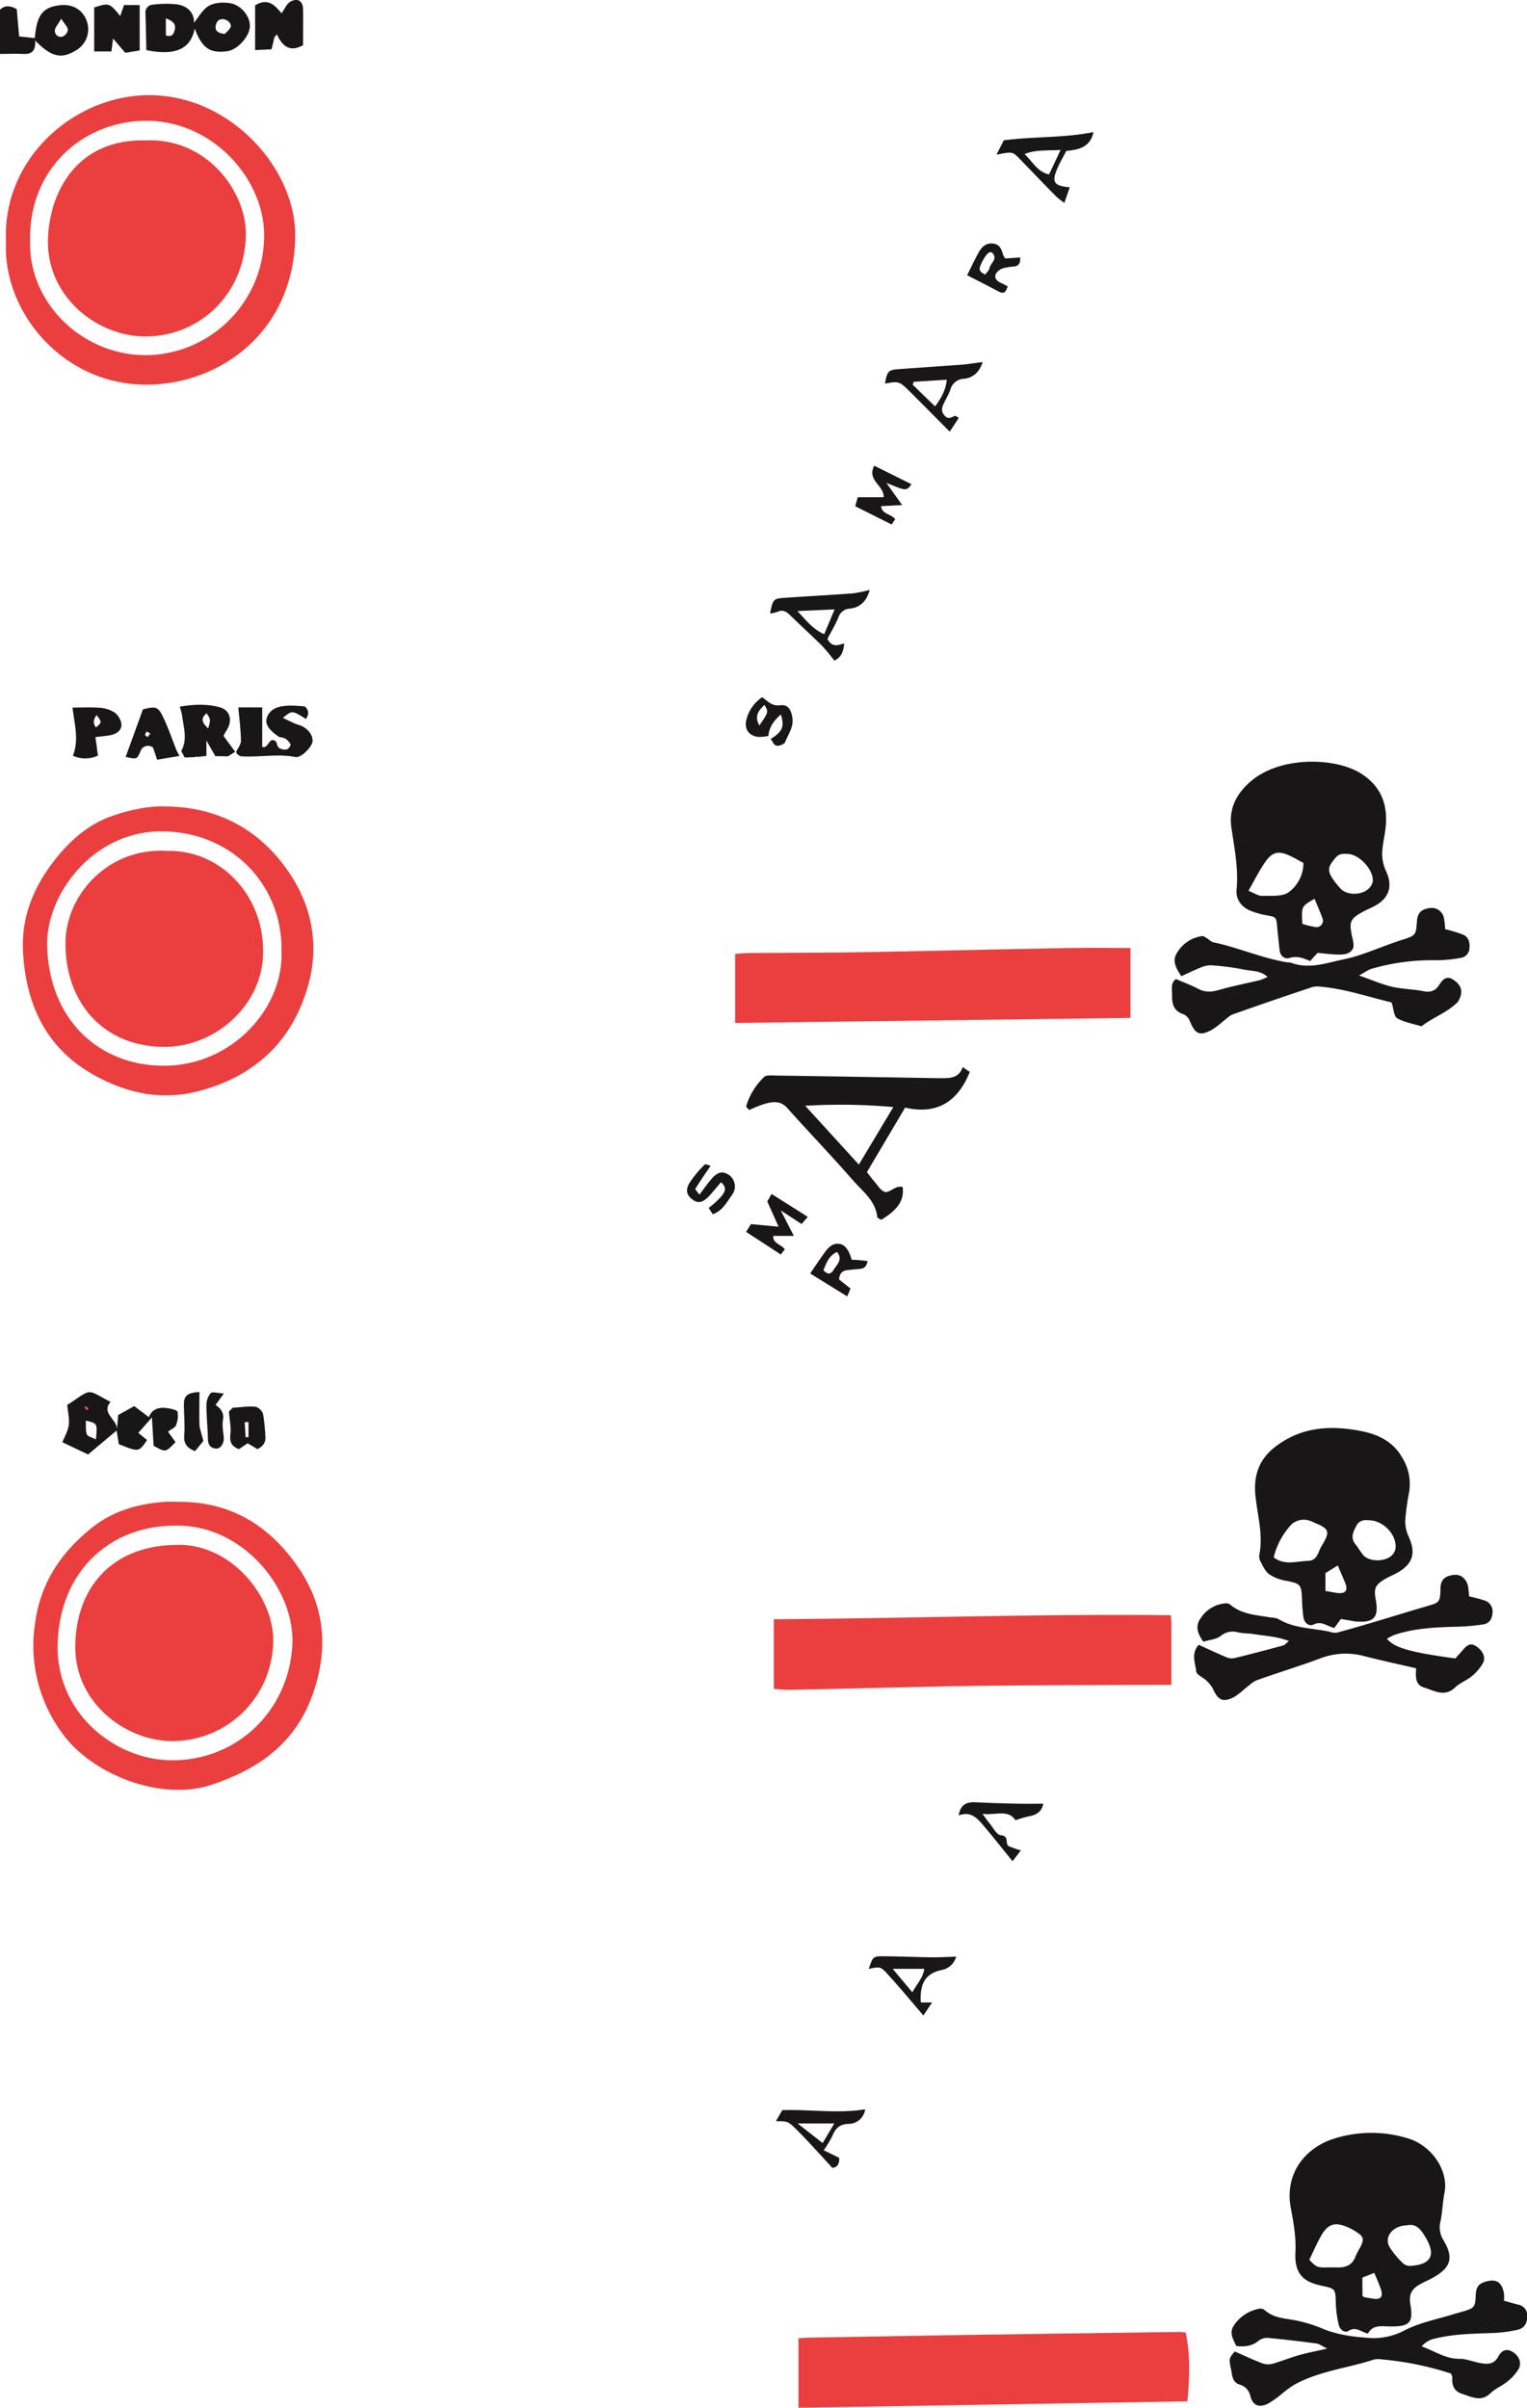 <svg id="Layer_1" data-name="Layer 1" xmlns="http://www.w3.org/2000/svg" viewBox="0 0 524.16 826.63"><defs><style>.cls-1{fill:#eb3e3e;}.cls-2{fill:#181616;}.cls-3{fill:none;}</style></defs><title>Untitled-1</title><g id="London"><path class="cls-1" d="M12.49,93.19C11.06,64.5,36,42.54,62.05,42.75c27.77.22,50,25.46,49.72,48.5-.46,32.44-25.36,50.52-50.4,50.88C32.26,142.56,11.38,117.34,12.49,93.19Zm8.28-.69C20,114.3,39.19,132.53,61.43,132A41,41,0,0,0,101.09,91c.17-19.27-17.71-40-41.39-39.45C38.34,52.07,20.32,68.48,20.77,92.5Z" transform="translate(-10.43 -10.07)"/><path class="cls-2" d="M77.27,19.89c-1.36,6.82-6.36,9.47-16.61,7.39-.09-4.12-.15-8.36-.3-12.61a2.66,2.66,0,0,1,2.6-3,34.86,34.86,0,0,1,8.32-.09c3.67.59,5.84,3,5.75,6.31,1.48-1.79,2.85-4.44,5-5.76,1.93-1.16,4.83-1.34,7.18-1,3.91.5,7.13,4.57,7,8s-4.17,8-7.78,8.53C82.47,28.43,79.81,26.62,77.27,19.89Zm10.24,1.84a8.18,8.18,0,0,0,2.05-2.27c.52-1.25-1.07-2.75-2.6-2.81-1.7-.06-2.33,1.09-2.51,2.44C84.26,20.68,85.27,21.43,87.51,21.73ZM67.37,16.38v5.84c2,.68,2.65-.39,3-1.76C70.91,18.56,70.07,17.37,67.37,16.38Z" transform="translate(-10.43 -10.07)"/><path class="cls-2" d="M22.5,23.95c.27,4.08-1.6,4.8-4.37,4.64-2.44-.14-4.9,0-7.71,0V13.43c1.5-1.51,3.43-1.57,5.76-.2L17,22.57l5.38.57c.69-8,2.72-10.59,8.68-11.28,4.26-.49,7.72,1.54,9.11,5.34a8.34,8.34,0,0,1-3.83,10.26C31.51,30.39,27.94,29.65,22.5,23.95Zm8.94-7.45c-1.11,2-2.12,3-2.16,4A2,2,0,0,0,32,22.59a3,3,0,0,0,1.74-2.32C33.62,19.27,32.6,18.33,31.45,16.5Z" transform="translate(-10.43 -10.07)"/><path class="cls-2" d="M104.64,22.87l-1,4.13L98,27.26V11.89c4.43-2.68,6.81,0,9.06,2.74,1.09-1.48,1.77-3.28,3.06-4,2.53-1.39,4.29-.21,4.34,2.61.08,4.14,0,8.28,0,12.34-4.48,2.54-7.08.44-9-3.74Z" transform="translate(-10.43 -10.07)"/><path class="cls-2" d="M53.42,28.19,49.24,23.3l-.57,4.44H42.76V12.64C47.83,11,48,11,51.7,15.59L53,11.8h5.38V27.38Z" transform="translate(-10.43 -10.07)"/><path class="cls-1" d="M60.33,58.27c21.38-1,35,18,34.49,32.93-.64,20.34-16.25,34.49-34.69,34.38-16.93-.1-34.42-14.33-33.2-34.52C27.92,74.56,37.76,57.76,60.33,58.27Z" transform="translate(-10.43 -10.07)"/><rect class="cls-3" width="126.46" height="195.26"/></g><g id="Paris"><path class="cls-1" d="M67.31,286.93c18.33.21,32.78,8.23,42.73,23.26,7.39,11.16,9.89,24.16,6.42,37.24-5.12,19.31-17.66,31.72-37.22,37.08-12.89,3.53-24.71,1.1-36-5.06-16.59-9-23.71-23.78-24.88-42C17.53,325,22,314.36,29.58,304.87c5.33-6.72,11.75-12.21,20.08-14.93C55.36,288.07,61.19,286.72,67.31,286.93Zm39.75,49.42c.34-22.67-17.55-41.49-42.44-40.84-22.54.59-38.37,21.73-38,39.13.51,25.3,17.72,41.55,40.55,41.32S107.91,356.36,107.06,336.35Z" transform="translate(-10.43 -10.07)"/><path class="cls-2" d="M106.36,263.14c-3.77-2.48-5.19-4.67-4.23-6.95,1.39-3.27,4.45-3.71,7.48-3.88a47.48,47.48,0,0,1,5.51.32c1.37,1.32,1.41,2.72.33,4.29-4.72-3-4.72-3-7.9-.39,1.49.72,2.73,1.34,4,1.91.6.27,1.26.42,1.88.66,2.66,1,4.43,3.32,4.29,5.47-.13,1.85-3.87,5.78-5.88,5.4-6.24-1.2-12.45.17-18.66-.25-.55,0-1.06-.64-1.59-1q.2-.25-.12-.48c.59-1.29,1.69-2.58,1.67-3.86-.06-3.75-.56-7.49-.9-11.45h8.2v13.56c2.31.72,2.24-3.86,4.77-1.81.32.75.45,1.78,1,2.16a3.78,3.78,0,0,0,2.68.51c.56-.13,1.41-1.34,1.26-1.75a4.77,4.77,0,0,0-1.87-2A6,6,0,0,0,106.36,263.14Z" transform="translate(-10.43 -10.07)"/><path class="cls-2" d="M77.48,270l-3.66.13-1.18-2.21c2.26-4.07.76-8.24.27-12.37a24.09,24.09,0,0,0-.78-2.87c4.87-.82,9.42-1,13.79.22,3.71,1.06,4.45,4.87,2.07,8.24a15.77,15.77,0,0,0-.83,1.6l4,5.43-2.48,1.56-4.34-.06-3.06-5.39v5.32l-3.16.35A.39.39,0,0,0,77.48,270Zm4.41-9.85c.86-3.07.86-3.07-.52-5.19C79.2,256.66,79.76,258.17,81.89,260.16Z" transform="translate(-10.43 -10.07)"/><path class="cls-2" d="M43.19,263.13l.85,6.35a10.29,10.29,0,0,1-8.58.05C37.6,264,36,258.84,35.32,253c3.22,0,6.35-.19,9.43.07a10.41,10.41,0,0,1,5.08,1.67,6,6,0,0,1,2.28,4c.1,2-1.56,3.22-3.49,3.66C47.19,262.73,45.7,262.81,43.19,263.13Zm.41-7.57c-1.08,1.47-1.36,2.72-.25,4.24C45.43,258.09,45.43,258.09,43.6,255.56Z" transform="translate(-10.43 -10.07)"/><path class="cls-2" d="M72,269.61l-7.64,1.28-1.38-4.13a2.73,2.73,0,0,0-4.13.76c-1.37,3.3-1.37,3.3-5.28,2.41l5.92-16.32c4.41-1.15,5.28-.95,7,2.8,1.67,3.56,3,7.29,4.42,11Zm-10-7.71-1.2-.71c-.2.38-.59.79-.55,1.15s.58.52.89.77Z" transform="translate(-10.43 -10.07)"/><path class="cls-1" d="M67.59,302.2C86.27,301.62,102,318,100.67,339c-1.12,17-17,30.95-34.76,30.48-20.67-.54-33.16-15.84-33-35.76C33,317.2,47.66,301,67.59,302.2Z" transform="translate(-10.43 -10.07)"/><rect class="cls-3" y="195.26" width="126.46" height="230.73"/></g><g id="Berlin"><path class="cls-1" d="M72.46,525.68c17.75.13,30.9,8.55,40.62,22.9,9,13.35,10,27.72,4.86,42.7-5.87,17-18.41,26.11-35.06,31.58-17.4,5.72-41.2-3.66-51.28-18a50.57,50.57,0,0,1-9.19-37.09c1.82-14.34,9.13-25,20-33.53,6.83-5.35,15-7.74,23.58-8.49C68.16,525.52,70.32,525.68,72.46,525.68Zm-1.52,8.18c-22.46-.23-40,15.44-40.72,40.46C29.55,598.19,49.74,614,68.76,614.4c22.41.43,40.61-16.39,42-39.28C111.94,555.81,93.89,533.51,70.94,533.86Z" transform="translate(-10.43 -10.07)"/><path class="cls-2" d="M40.67,509.41l-8.82-4.19c.72-1.87,1.91-3.84,2.18-5.94s-.3-4.5-.52-6.86c8.87-5.75,6.16-5.58,14.87-1.06-3.27,3.82,2,5.83,2.22,9.2l.4-4.68,5.49-3.07,5.06,3.79c1.11-2.94,3.6-3.52,6.44-3.06,1.21.2,3.21.58,3.37,1.24a8.1,8.1,0,0,1-.55,4.63c-.34.86-1.63,1.35-2.71,2.17l2.58,3.59c-3.39,3.56-3.39,3.56-7.53,1.24l-.57-9.72L57.91,502l3,2.47c-2.82,4.15-2.82,4.15-9.7,1.4l-.75-4.68Zm2.68-5.15c.52-5.57.52-5.57-3.47-6.45.09,1.69-.12,3.32.37,4.7C40.5,503.23,42,503.53,43.35,504.26Zm-2.5-10.68a10.89,10.89,0,0,0-1-.64c-.07,0-.26.16-.39.25l.76,1.09Z" transform="translate(-10.43 -10.07)"/><path class="cls-2" d="M89,494.67l1.33-1.3c3.28-.19,5.6-.6,7.85-.33a3.93,3.93,0,0,1,2.57,2.54,67.28,67.28,0,0,1,.76,7.57c.22,2.09-.72,3.4-2.7,4.43l-3.37-2-3,2c-2.64-.94-3.22-2.6-2.93-5.13C89.8,500.21,89.28,497.93,89,494.67Zm6.72,3.59-1.29.08.3,5.14,1,0Z" transform="translate(-10.43 -10.07)"/><path class="cls-2" d="M80.24,504.77l-2.86,3.51c-2.84-1.11-3.94-2.62-3.71-5.48.29-3.46-.1-7-.12-10.47,0-3.11,1.16-4.1,5.34-4.38,0,3.76-.1,7.52,0,11.26C79,500.71,79.61,502.19,80.24,504.77Z" transform="translate(-10.43 -10.07)"/><path class="cls-2" d="M84.42,492.41c1.84,1.26,3,2.72,2.53,5.28-.33,1.89.14,3.93.29,5.89s-1.09,4-2.75,3.8c-2-.19-2.67-1.46-2.7-3.45-.06-3.76-.51-7.52-.49-11.28a6.49,6.49,0,0,1,1.41-4.26c.64-.64,2.54,0,4.57.09Z" transform="translate(-10.43 -10.07)"/><path class="cls-1" d="M40.86,493.58l-.66.7-.76-1.09c.13-.09.32-.28.39-.25A10.89,10.89,0,0,1,40.86,493.58Z" transform="translate(-10.43 -10.07)"/><path class="cls-1" d="M70.38,540.46c19.27-.89,33.76,17.65,33.82,32.41a34.6,34.6,0,0,1-34.12,34.95c-16.16.23-34.34-13-33.8-33.27C36.83,553.94,49.94,540.86,70.38,540.46Z" transform="translate(-10.43 -10.07)"/><rect class="cls-3" y="425.99" width="126.46" height="399.99"/></g><g id="Skulls"><path class="cls-1" d="M284.52,836.7V812.84c1.16-.07,2.43-.2,3.71-.22q26-.46,51.92-.89,37.69-.57,75.39-1.06a18.48,18.48,0,0,1,1.89.21c1.64,7.75,1.37,15.54.57,23.61Z" transform="translate(-10.43 -10.07)"/><path class="cls-1" d="M412.35,564.6c.07,1.27.16,2.07.16,2.87,0,6.8,0,13.6,0,21.05-4.15,0-7.92,0-11.68,0-18,.09-36,.1-53.94.32-14.63.17-29.27.59-43.9.91-7.31.16-14.61.36-21.92.48-1.6,0-3.2-.21-5-.33V566C321.53,565.71,366.81,564.09,412.35,564.6Z" transform="translate(-10.43 -10.07)"/><path class="cls-1" d="M262.78,361.27v-23.7c1.54-.11,3.12-.3,4.69-.31,10.49-.08,21-.06,31.47-.18,10-.12,20-.35,29.93-.55,16.3-.33,32.6-.71,48.9-1,6.76-.11,13.53,0,20.7,0v24Z" transform="translate(-10.43 -10.07)"/><path class="cls-2" d="M480,811.22c-2.4-.52-4.1-2.57-6.69-.91-1.34.86-3-.52-3.34-2.08a37.14,37.14,0,0,1-1-7.29c-.15-5.16-.06-5.1-4.94-6.16-5.81-1.26-9.34-3.7-8.93-11.42.27-5-.63-10.2-1.58-15.21-2.24-11.89,4.95-20.93,15.32-24a42.54,42.54,0,0,1,25.07.12c8.27,2.57,13.84,11.32,12.35,18.67-.65,3.23-.68,6.59-1.38,9.81a8.3,8.3,0,0,0,1.12,6.55c3.53,6,2.4,9.36-3.78,12.79-1.45.81-3,1.43-4.44,2.26-3,1.71-3.77,3.58-3.2,7,1,6.08-.25,7.5-6.78,7.42C484.82,808.79,481.72,808,480,811.22Zm-20.12-25.31c3.12,3.3,2.75,2.48,9.79,2.61,3,.05,5.11-1,6.14-4a32.8,32.8,0,0,1,1.63-3.07c1.31-2.79,1.07-3.54-1.64-5.27a19.55,19.55,0,0,0-2.63-1.42c-4.57-2-7-1.23-9.44,3.22C462.28,780.63,461.09,783.36,459.86,785.92Zm33.54-11.84c-4.94.07-8,4-6,7.46a29.17,29.17,0,0,0,4.77,5.72,3.77,3.77,0,0,0,2.69.72c6.76-.53,8.41-3.65,5.07-9.49C498.38,775.83,496.75,773.25,493.39,774.08Zm-15.31,24.21c.33.25.45.4.58.43q1.45.28,2.9.52c2.76.45,3.72-.57,2.85-3.21-.61-1.85-1.45-3.62-2.27-5.63L478.08,792Z" transform="translate(-10.43 -10.07)"/><path class="cls-2" d="M462.74,337.21l-2.61,2.8c-2.3-1-4.45-1.85-7.06-1.06-1.73.52-3.19-.69-3.41-2.73-.29-2.64-.57-5.28-.83-7.92-.33-3.46-.33-3.4-3.7-4a28.81,28.81,0,0,1-5.23-1.46c-3.28-1.28-5.29-3.91-5-7.32.7-7.21-.74-14.13-1.76-21.16-1-6.58,1.61-11.76,6.76-16.15,10.25-8.72,29.39-8.16,38.12-2.32,6.46,4.32,8.67,10.2,8.11,17.49-.25,3.28-1.17,6.52-1.26,9.8a14.36,14.36,0,0,0,1.4,6.1c2.22,4.89,1.09,9-3.67,11.66-1.59.9-3.32,1.55-4.9,2.46-3.68,2.11-4.08,3.17-3.34,7.3.31,1.72,1.11,3.9.41,5.15-1.24,2.2-4,2-6.33,1.88C466.64,337.66,464.83,337.4,462.74,337.21Zm-4.9-30.87c-1.69-.9-3.1-1.74-4.59-2.44-3.74-1.76-5.91-1.48-8.28,1.79-2.18,3-3.81,6.41-6,10.2,2,.8,3.37,1.78,4.67,1.74,3.11-.08,6.89.34,9.14-1.24A12.45,12.45,0,0,0,457.84,306.33Zm15.33-3.09c-3.23-.2-3.65.37-5.53,2.86s-.7,4.27.62,6.19c.65.95,1.44,1.81,2.18,2.69,2.4,2.86,8.52,2.46,10.54-.71a3.91,3.91,0,0,0,.69-1.8C481.83,308.58,477.1,303.49,473.17,303.24Zm-15.7,24a34.73,34.73,0,0,0,4.44,1.09,2.22,2.22,0,0,0,2.41-3.15c-.77-2.21-1.75-4.34-2.65-6.54C457.15,321.22,457.15,321.22,457.47,327.21Z" transform="translate(-10.43 -10.07)"/><path class="cls-2" d="M470.69,565.91,468.42,569c-2.7-.77-4.41-2.49-7-1.24-1.74.84-3.26-.54-3.57-2.44a56.05,56.05,0,0,1-.5-6.45c-.21-4.8-.59-5.12-5.22-6.05a15.24,15.24,0,0,1-6-2.25c-1.45-1.07-2.29-3.06-3.19-4.75a4.15,4.15,0,0,1-.14-2.46c1.18-6.7-.74-13.17-1.42-19.73-.72-7,1.19-12.64,7-17,9-6.82,19-7.29,29.44-5.22,5.91,1.17,11,3.75,14.06,9.29a17.18,17.18,0,0,1,2.28,11.49,82.34,82.34,0,0,0-1.36,9.82,12.57,12.57,0,0,0,1.18,5.64c2.55,5.53,1.48,9.32-3.87,12.35-1.45.82-3,1.41-4.43,2.28-3.25,2-3.71,3.19-3,7,1.1,6.16-.63,8-7.06,7.46C474.11,566.48,472.64,566.19,470.69,565.91Zm-23-21.12c3.86,2.84,7.82,1.24,11.64,1.16,3.39-.07,3.5-3.08,4.69-5,3.13-5.14,2.82-6-2.74-8.26a7.56,7.56,0,0,0-3.29-.89,6.76,6.76,0,0,0-4,1.39A24.87,24.87,0,0,0,447.64,544.79ZM480.47,532c-1.65-.16-3.44-.07-4.46,1.9s-2.16,4.08-.32,6.32c.94,1.14,1.65,2.47,2.58,3.62,2.14,2.65,8.23,2.52,10.34-.24a4.34,4.34,0,0,0,.89-2.27C489.72,536.82,485.27,532.14,480.47,532ZM465.4,556.27c1.53.26,2.65.48,3.78.65,3.06.46,4.09-.7,3-3.41-.77-1.92-1.62-3.8-2.54-6l-4.24,2.63Z" transform="translate(-10.43 -10.07)"/><path class="cls-2" d="M434.29,817.38c3.46,1.51,6.44,2.92,9.51,4.08a5.79,5.79,0,0,0,3.4.14c3-.85,6-2.07,9-2.93,2.84-.81,5.75-1.36,9.79-2.29-1.87-.92-2.71-1.62-3.64-1.74-5.58-.74-11.18-1.42-16.78-1.94a4.77,4.77,0,0,0-3.12,1c-2.27,1.85-4.76,2.14-7.64,1.79-1.1-2.39-2.67-4.55-.65-7.35a13.49,13.49,0,0,1,8.59-5.47,2.42,2.42,0,0,1,1.83.52c3.22,2.88,7.33,2.79,11.2,3.63a47.74,47.74,0,0,1,8.45,2.64c5.6,2.36,11.59,3,17.47,3.33a23,23,0,0,0,11-2.73c5.43-2.76,11.29-3.78,17-5.59.95-.3,1.92-.53,2.88-.82,3.88-1.15,4.24-1.45,4.4-5.44.09-2.2.49-3.82,2.85-4.63,3.95-1.35,6.09-.27,6.85,3.83a12.33,12.33,0,0,1,0,2.53c1.92.53,3.44,1,5,1.37a3.77,3.77,0,0,1,3,4.07c0,2.2-1,4-3.21,4.51a45.7,45.7,0,0,1-8.32,1.12c-7.12.27-14.26.31-21.19,2.19a8.33,8.33,0,0,0-3.54,2.42c4.46,1.59,8.24,4.35,13.09,4.27,2.26,0,4.53,1,6.82,1.41,2.54.5,4.91.63,6.43-2.23.9-1.7,2.41-2.86,4.52-1.77,2.52,1.31,3.67,3.92,2.39,6.16a16.35,16.35,0,0,1-3.88,4.28c-1.76,1.45-4,2.31-5.65,3.88-3.27,3.22-6.41,1.38-9.71.34-3-.93-3.65-3.06-3.49-5.8,0-.3-.21-.61-.44-1.2a106.47,106.47,0,0,0-24.11-4.9,6.24,6.24,0,0,0-2.47.12c-9.13,3-18.92,3.91-27.45,8.75a41,41,0,0,0-3.9,2.87,35.59,35.59,0,0,1-4.81,3.45c-3.05,1.53-5.29.75-6.12-2.54a5.15,5.15,0,0,0-3.8-4c-2.33-.83-2.44-3-2.78-4.91C432.21,819.73,432.26,819.72,434.29,817.38Z" transform="translate(-10.43 -10.07)"/><path class="cls-2" d="M421.91,574.76c3.31,1.5,6.28,2.92,9.32,4.19a4.92,4.92,0,0,0,2.84.4c5.64-1.37,11.25-2.85,16.85-4.37.53-.14.94-.72,1.93-1.53-4.24-1.61-8.16-1.72-12-2.36-1.79-.3-3.67-.2-5.43-.61a6.46,6.46,0,0,0-6,1.26c-1.56,1.19-3.92,1.33-5.94,1.95-2-2.87-2.88-5.32-.87-8.11a11.15,11.15,0,0,1,8.71-5.07,2.16,2.16,0,0,1,1.39.45c4.07,3.46,9.18,3.57,14.06,4.44a7.24,7.24,0,0,1,2.43.47c5.45,3.37,11.79,3.08,17.73,4.43a5.52,5.52,0,0,0,2.45.28c4.44-1.19,8.84-2.49,13.25-3.8,5.73-1.7,11.43-3.48,17.17-5.15,4.76-1.38,5-1.32,5.08-6.28.08-3.35,2-4.31,4.74-4.6,2.37-.26,4.31,1.51,4.76,4.09.19,1.11.23,2.25.34,3.29a52.53,52.53,0,0,1,5.36,1.44,3.88,3.88,0,0,1,2.66,4.29c-.15,2.15-1.15,3.58-3.17,3.89a69.44,69.44,0,0,1-8.86.79c-7.31.18-14.59.49-21.6,2.81a18.32,18.32,0,0,0-2.6,1.34c2.66,3.14,8,4.64,23.49,6.75.76-.85,1.64-1.81,2.49-2.8,1.24-1.44,2.48-2.82,4.6-1.41,2.37,1.58,3.47,3.81,2.33,5.89a15.87,15.87,0,0,1-3.78,4.42c-1.74,1.45-4.05,2.26-5.67,3.81-3.65,3.51-7.15,1.16-10.68.09-3.09-.94-2.93-3.61-2.76-6.62-5.93-1.38-11.9-2.65-17.79-4.17a24.28,24.28,0,0,0-15.11.77c-7.15,2.68-14.47,4.88-21.66,7.46-1.47.53-2.7,1.79-4,2.76a30.48,30.48,0,0,1-3.83,3c-3.85,2-5.55,1.23-7.32-2.7a10.38,10.38,0,0,0-2.31-2.93c-1.12-1.1-3.29-1.92-3.45-3.08C420.73,581,419.2,577.69,421.91,574.76Z" transform="translate(-10.43 -10.07)"/><path class="cls-2" d="M506.48,329.06a52.79,52.79,0,0,1,6.15,1.88c1.87.84,2.4,2.54,2.2,4.59a3.45,3.45,0,0,1-3.07,3.41,47.54,47.54,0,0,1-8.38.8,74.1,74.1,0,0,0-22.12,2.93c-1.2.34-2.26,1.18-4.32,2.3,4.34,1.52,7.71,3,11.24,3.85s7.21.81,10.75,1.53c2.47.51,4.14,0,5.5-2.11,1.11-1.73,2.44-3.4,4.83-1.84,2.77,1.8,3.44,4.06,2.09,6.73a3.44,3.44,0,0,1-.47.87c-3.58,3.69-8.54,5.32-12.51,8.42-2.81-.87-5.85-1.34-8.34-2.77-1.13-.65-1.19-3.18-1.92-5.43-8-1.89-16.32-4.82-25.15-5.47a6.36,6.36,0,0,0-2.44.32c-9,3-17.93,6.07-26.85,9.23-1.29.46-2.33,1.62-3.47,2.47a30.39,30.39,0,0,1-3.89,2.92c-4.11,2.14-5.58,1.43-7.43-3a4.33,4.33,0,0,0-2.13-2.39c-3.44-1.06-4.05-3.57-4-6.62.05-1.94-.61-4.06,1.33-5.49,2.58,1.12,5.2,2.08,7.67,3.37s4.63,1.09,7.17.36c4.6-1.33,9.33-2.23,14-3.36a19.85,19.85,0,0,0,2.62-1.1c-2.52-2.29-5.49-1.95-8.06-2.51a86.62,86.62,0,0,0-11.32-1.48,8.54,8.54,0,0,0-3.66.81c-2.2.87-4.33,1.93-6.55,2.94-2-3-3.29-5.36-1.36-8.26a11.84,11.84,0,0,1,8.49-5.51c.53-.07,1.18.48,1.74.8.72.42,1.34,1.16,2.09,1.32,8.56,1.81,16.63,5.44,25.3,6.87a8.22,8.22,0,0,1,1.48.18c6.19,2.29,12.2,0,18.06-1.21s11.58-3.81,17.35-5.79c.79-.27,1.56-.56,2.36-.81,5-1.57,5-1.56,5.37-6.65.21-2.67,1.56-4,4.44-4.35a4.28,4.28,0,0,1,4.8,3.4A27.28,27.28,0,0,1,506.48,329.06Z" transform="translate(-10.43 -10.07)"/><path class="cls-2" d="M266.52,390a23,23,0,0,1,6.22-10.2c.77-.71,2.52-.5,3.81-.48q27.44.41,54.88.89c1,0,2,.05,3,0,2.74,0,5.32-.39,6.44-3.78l2.45,1.65c-4.09,10.19-11.23,14.79-22.2,12.25L308,412.5c1,1.22,1.65,2.14,2.4,3,1.19,1.34,2.22,3.23,3.71,3.76,1.1.39,2.81-1.1,4.29-1.63a6.5,6.5,0,0,1,1.85-.12c.68,4.46-1.55,7.89-7.34,11.34-.41-.29-1.31-.6-1.36-1-.62-5.65-5.07-8.81-8.36-12.59-7.31-8.4-15.06-16.41-22.46-24.73-2.53-2.85-5.3-2.18-8.19-1.37a47.86,47.86,0,0,0-4.94,2Zm38.72,19.89,11.84-19.75a203.69,203.69,0,0,0-30.25-.44Z" transform="translate(-10.43 -10.07)"/><path class="cls-2" d="M274.75,220.69c1-4.93,1.16-5.11,5.05-5.38,7.78-.53,15.57-.95,23.34-1.52a48,48,0,0,0,5.81-1.18c-1,3.72-3.15,6-6.72,6.4a4.32,4.32,0,0,0-4,3c-1.11,2.68-2.63,5.18-3.78,7.4,1.57,3,3.56,2.21,5.74,1.56-.19,2.92-1.17,4.92-3.36,5.9a63.36,63.36,0,0,0-4.14-5c-3.65-3.63-7.46-7.09-11.14-10.68-1.33-1.3-2.64-1.9-4.44-1A11.81,11.81,0,0,1,274.75,220.69Zm9.42-.83c3.1,3.35,5.31,6.24,9.18,7.94l3.57-8.51Z" transform="translate(-10.43 -10.07)"/><path class="cls-2" d="M314.22,141.76c.71-4.16,1.16-4.7,4.54-4.94,7.22-.53,14.44-1,21.66-1.54,2.34-.18,4.67-.58,7.31-.91-1,3.15-3,5.38-6.38,5.73a5,5,0,0,0-4.68,3.71c-.63,1.7-1.55,3.29-2.34,4.93-.69,1.44-.86,2.71.41,4.08s2.32.46,3.5,0c.19-.07.55.29,1.31.73l-3.12,4.72c-4.61-4.65-9-9.09-13.39-13.47C319.09,140.88,319.06,140.91,314.22,141.76Zm17.19,7.83c2-2.74,3.65-5.39,4-9.15l-11.36.71-.33,1Z" transform="translate(-10.43 -10.07)"/><path class="cls-2" d="M352.48,63.17,355,58.23c10.33-1.32,20.59-.77,30.79-2.81-1.08,5.07-4.95,6.12-9.35,6.45-1.1,2.16-2.28,4.16-3.17,6.29-1.87,4.47-1,5.76,4.37,6.21l-1.85,5.34a28.14,28.14,0,0,1-2.83-2.19c-4.29-4.37-8.53-8.79-12.78-13.19C358,62.14,357.8,62.1,352.48,63.17Zm22-1.61c-4.83.27-8.56-.14-12.36,1.41,2.77,2.56,4.34,6.07,8.41,7Z" transform="translate(-10.43 -10.07)"/><path class="cls-2" d="M326.52,697.54h3.87l-3,4.49c-4.24-5-8-9.5-12-13.9-2.71-3-2.82-2.93-6.74-2.1,1.43-4.33,1.43-4.39,5.55-4.34,5.49.07,11,.29,16.45.36,2.56,0,5.13-.14,8-.23a6.38,6.38,0,0,1-4.91,4.57C328.23,687.56,326.08,690.83,326.52,697.54ZM316.86,686l6.75,8.07c1.58-2.95,3.63-4.87,4.09-8.07Z" transform="translate(-10.43 -10.07)"/><path class="cls-2" d="M276.78,738.3l2.17-3.78c9.58-.32,18.93,1.27,28.44-.29a5.7,5.7,0,0,1-5.73,5c-2.94.11-4.43,1.48-5.47,4.05a37.49,37.49,0,0,1-3,5l5.3,2.6c.09,1.75-.38,3.31-2.34,3.44-4.23-4.54-8.16-9-12.32-13.15C280.87,738.21,280.73,738.35,276.78,738.3Zm7.43.78,8.6,6.74,4-6.74Z" transform="translate(-10.43 -10.07)"/><path class="cls-2" d="M368.55,629.32c-.48,2.65-2.32,3.91-5.07,4.35A35.07,35.07,0,0,0,359,635c-2.47-3.87-6.86-1.63-11.33-2.22,1,1.37,1.61,2.28,2.3,3.1,1.29,1.52,2.54,4.13,4,4.25,3.06.26,1.31,3,2.72,3.76a34,34,0,0,0,4.16,1.45L358,649.05c-3.32-4.09-6.34-7.91-9.48-11.64-2.32-2.75-4.59-5.77-9-4.07.56-3.71,2.68-4.66,5.7-4.52q7,.33,14,.48C362.25,629.38,365.37,629.32,368.55,629.32Z" transform="translate(-10.43 -10.07)"/><path class="cls-2" d="M274.19,262.74a18,18,0,0,1-3.31.33c-3.28-.26-5-2.6-4.28-5.78a13.14,13.14,0,0,1,5.42-7.84c1.87,1.21,3.32,3.18,6.26,2.75,2.65-.38,3.76,1.56,4.16,4.4.45,3.17-1.48,5.55-2.48,8.2-.28.74-2,1.43-2.94,1.29s-1.38-1.49-2.07-2.3c4.06-2.51,4.85-4.27,3.51-8.41C276.11,257.43,274.44,259.64,274.19,262.74Zm-3.1-3.6c3.19-4.65,3.19-4.65,1.75-7.07C270.89,254,269.24,255.79,271.09,259.14Z" transform="translate(-10.43 -10.07)"/><path class="cls-2" d="M287.71,427.85l-2.13,2.44-7.15-4.66,4.5,8.75h-7.11c0,2.81,2.73,2.8,4,4.61l-1.37,1.77L266.55,433l1.66-2.67,9.48.89-3.88-8.66,1.47-2.59Z" transform="translate(-10.43 -10.07)"/><path class="cls-2" d="M317.7,188.34l-1.21,1.8L304,183.87l.85-3.09h8.91c.22-4.11-5.88-5.69-3.25-10.83l12.79,6.36c-1.75,2.38-1.75,2.38-8.63-.47l5.45,7.63-7.25.37C313.19,186.79,316.42,186.43,317.7,188.34Z" transform="translate(-10.43 -10.07)"/><path class="cls-2" d="M301.25,455.15l-12.72-7.87c1.62-2.35,3.14-4.68,4.77-6.92,1.38-1.9,2.88-3.81,5.67-3.17,1.65.37,3,2.34,3.81,5.37.92,0,1.9.08,2.88.16.8.06,1.59.18,2.58.29-.3,1.72-1.05,2.55-2.56,2.69s-3,.25-4.44.43c-1.71.2-2.67,1.17-2.79,3.21l3.93,3.12Zm-8.16-9c1.63,1.84,2.72,1.17,3.49-.13,1.06-1.8,3.32-3.46,1.16-6.14C294.93,441.2,294.08,443.68,293.08,446.16Z" transform="translate(-10.43 -10.07)"/><path class="cls-2" d="M355.52,98.82l5.11-.37c.07,1.73-.29,2.86-2,3.11a20.31,20.31,0,0,0-3.9.61,4.44,4.44,0,0,0-2.46,1.93c-.63,1.42.32,2.46,1.69,3.07.74.33,1.45.74,2.39,1.22-.6,1.54-1,2.9-3.08,1.79-3.49-1.86-7-3.64-10.85-5.62,1.14-2.3,2.36-4.92,3.73-7.44,1.05-1.93,2.4-3.67,5-3.45s3.09,2.15,3.69,4.09A6.38,6.38,0,0,0,355.52,98.82Zm-6.87,5.48c.54-.78,1.26-1.37,1.39-2.07.32-1.79,3-3.23,1.06-5.3-.94-1-2.47.6-4,4C346.44,102.44,346.49,103.46,348.65,104.3Z" transform="translate(-10.43 -10.07)"/><path class="cls-2" d="M250.51,420.21c1.54-2,2.75-3.74,4.11-5.34,2.11-2.48,3.79-2.83,6-1.46a4.89,4.89,0,0,1,1.3,6.6c-1.9,2.53-3.32,5.69-6.82,6.94l-1.41-2.18a30.55,30.55,0,0,0,4.22-3.81c1-1.27,2.48-2.93,0-5-1.42,1.65-2.71,3.28-4.13,4.79-2.15,2.26-3.71,2.54-5.61,1.17s-2.57-3.19-1.11-5.66a37.8,37.8,0,0,1,5.29-6.39c.27-.28,1.45.29,2,.44-1.92,2.85-3.64,5.33-5.23,7.9C249,418.42,249.8,419.18,250.51,420.21Z" transform="translate(-10.43 -10.07)"/><rect class="cls-3" x="126.46" width="397.7" height="826.63"/></g></svg>